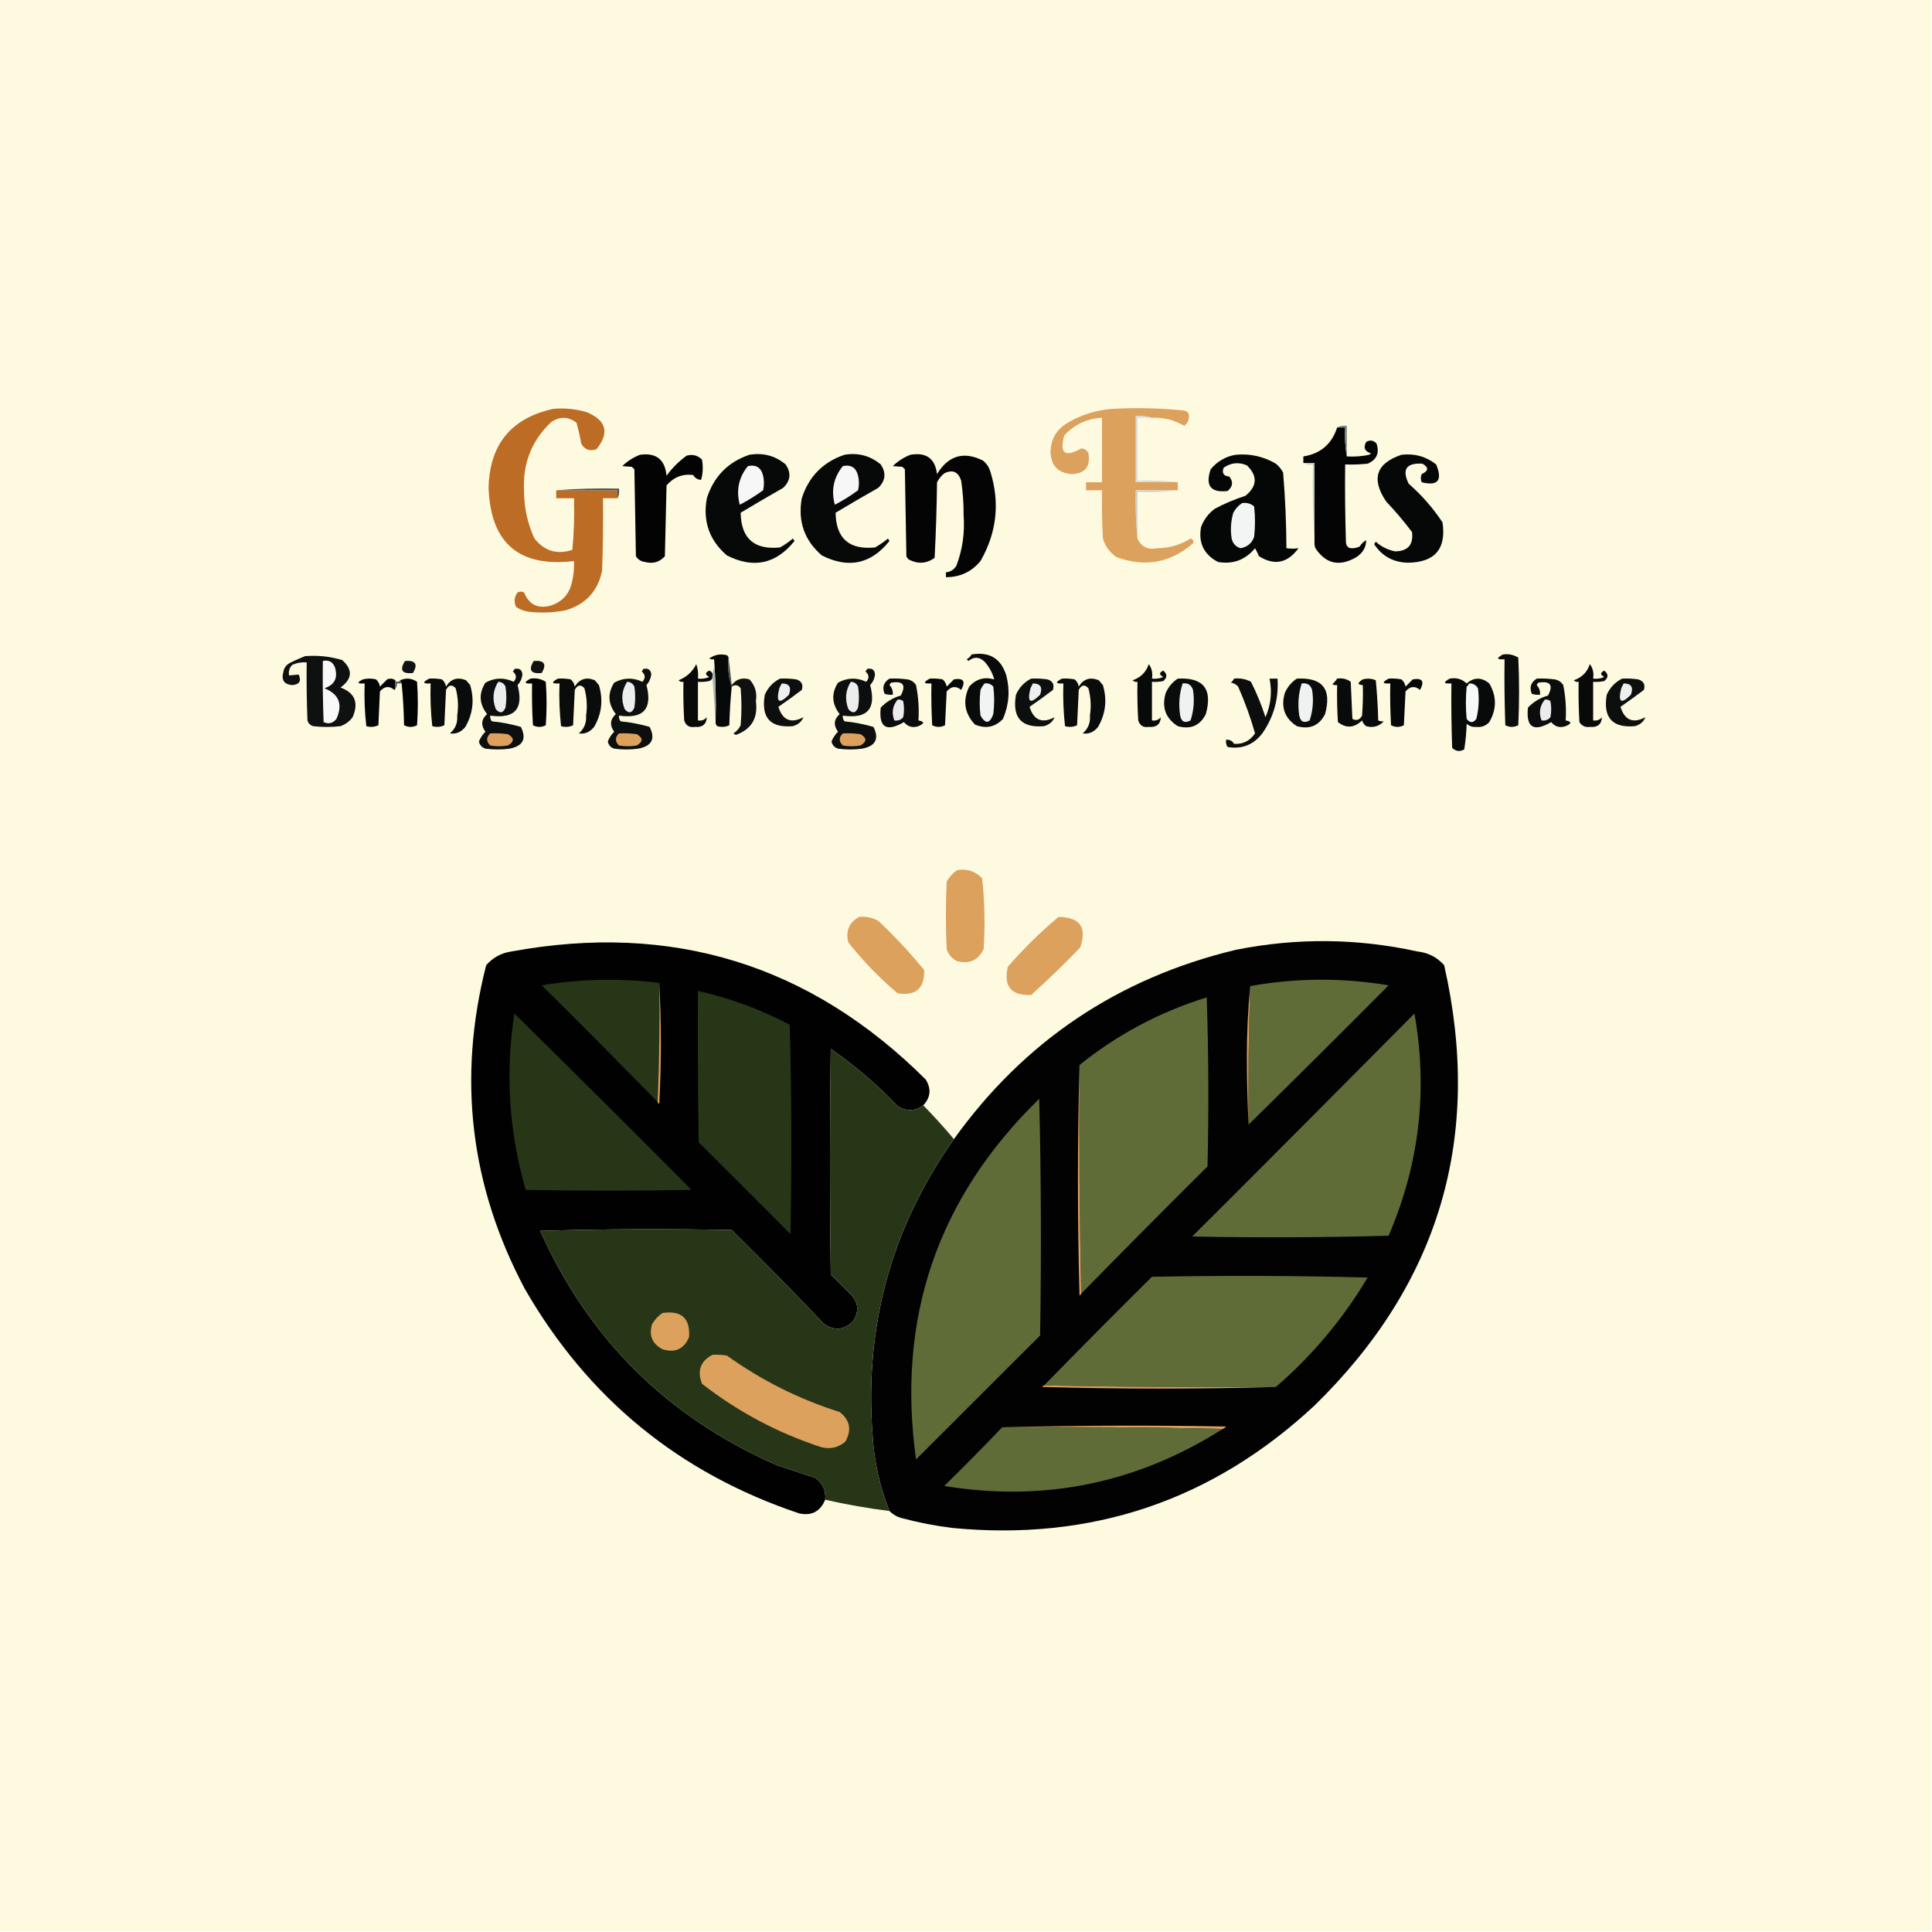 <?xml version="1.0" encoding="UTF-8"?>
<svg xmlns="http://www.w3.org/2000/svg" xmlns:xlink="http://www.w3.org/1999/xlink" width="100px" height="100px" viewBox="0 0 100 100" version="1.1">
<g id="surface1">
<path style=" stroke:none;fill-rule:evenodd;fill:rgb(99.608%,98.039%,87.843%);fill-opacity:1;" d="M -0.039 -0.039 C 33.289 -0.039 66.625 -0.039 99.961 -0.039 C 99.961 33.289 99.961 66.625 99.961 99.961 C 66.625 99.961 33.289 99.961 -0.039 99.961 C -0.039 66.625 -0.039 33.289 -0.039 -0.039 Z M -0.039 -0.039 "/>
<path style=" stroke:none;fill-rule:evenodd;fill:rgb(73.725%,42.353%,14.51%);fill-opacity:1;" d="M 28.789 25.375 C 29.848 25.375 30.902 25.375 31.961 25.375 C 31.961 25.516 31.961 25.652 31.961 25.789 C 31.711 25.789 31.461 25.789 31.211 25.789 C 31.223 27.043 31.211 28.293 31.164 29.539 C 30.949 30.594 30.324 31.273 29.289 31.586 C 28.656 31.711 28.02 31.738 27.375 31.664 C 27.133 31.633 26.914 31.547 26.711 31.414 C 26.59 31.152 26.617 30.902 26.789 30.664 C 26.902 30.609 27.016 30.609 27.125 30.664 C 27.391 31.312 27.863 31.535 28.539 31.336 C 29.094 31.145 29.438 30.77 29.586 30.211 C 29.688 29.828 29.727 29.438 29.711 29.039 C 26.867 29.379 25.391 28.117 25.289 25.25 C 25.34 23.008 26.453 21.648 28.625 21.164 C 29.219 21.109 29.801 21.164 30.375 21.336 C 31.391 21.766 31.555 22.402 30.875 23.25 C 30.516 23.371 30.254 23.273 30.086 22.961 C 30.023 22.594 29.938 22.23 29.836 21.875 C 29.422 21.562 28.992 21.547 28.539 21.836 C 27.516 22.801 27.047 23.996 27.125 25.414 C 27.125 26.277 27.305 27.098 27.664 27.875 C 28.18 28.523 28.832 28.719 29.625 28.461 C 29.711 27.57 29.734 26.68 29.711 25.789 C 29.402 25.789 29.098 25.789 28.789 25.789 C 28.789 25.652 28.789 25.516 28.789 25.375 Z M 28.789 25.375 "/>
<path style=" stroke:none;fill-rule:evenodd;fill:rgb(86.667%,63.137%,36.863%);fill-opacity:1;" d="M 59.625 21.625 C 59.367 21.543 59.086 21.516 58.789 21.539 C 58.789 22.68 58.789 23.82 58.789 24.961 C 59.516 24.961 60.234 24.961 60.961 24.961 C 60.961 25.098 60.961 25.234 60.961 25.375 C 60.234 25.375 59.516 25.375 58.789 25.375 C 58.766 26.223 58.793 27.055 58.875 27.875 C 59.078 28.312 59.43 28.477 59.914 28.375 C 60.531 28.367 61.102 28.199 61.625 27.875 C 61.758 27.922 61.801 28 61.75 28.125 C 60.57 29.141 59.25 29.375 57.789 28.836 C 57.445 28.602 57.211 28.281 57.086 27.875 C 57.039 27.043 57.027 26.211 57.039 25.375 C 56.766 25.375 56.484 25.375 56.211 25.375 C 56.211 25.234 56.211 25.098 56.211 24.961 C 56.484 24.961 56.766 24.961 57.039 24.961 C 57.039 23.848 57.039 22.734 57.039 21.625 C 56.262 21.664 55.609 21.973 55.086 22.539 C 54.828 23.469 55.125 23.691 55.961 23.211 C 56.133 23.219 56.258 23.305 56.336 23.461 C 56.453 24.156 56.164 24.516 55.461 24.539 C 54.738 24.477 54.375 24.07 54.375 23.336 C 54.41 22.719 54.688 22.242 55.211 21.914 C 55.922 21.484 56.703 21.234 57.539 21.164 C 58.797 21.094 60.047 21.121 61.289 21.25 C 61.469 21.289 61.555 21.398 61.539 21.586 C 61.531 21.781 61.449 21.934 61.289 22.039 C 60.777 21.734 60.223 21.594 59.625 21.625 Z M 59.625 21.625 "/>
<path style=" stroke:none;fill-rule:evenodd;fill:rgb(85.098%,85.882%,85.49%);fill-opacity:1;" d="M 59.625 21.625 C 59.375 21.625 59.125 21.625 58.875 21.625 C 58.875 22.711 58.875 23.789 58.875 24.875 C 59.586 24.848 60.281 24.875 60.961 24.961 C 60.234 24.961 59.516 24.961 58.789 24.961 C 58.789 23.82 58.789 22.68 58.789 21.539 C 59.086 21.516 59.367 21.543 59.625 21.625 Z M 59.625 21.625 "/>
<path style=" stroke:none;fill-rule:evenodd;fill:rgb(1.569%,1.569%,1.569%);fill-opacity:1;" d="M 69.211 22.125 C 69.348 22.125 69.484 22.125 69.625 22.125 C 69.598 22.641 69.625 23.141 69.711 23.625 C 70.102 23.648 70.492 23.621 70.875 23.539 C 70.902 23.516 70.93 23.484 70.961 23.461 C 70.637 23.367 70.555 23.172 70.711 22.875 C 70.914 22.758 71.094 22.785 71.25 22.961 C 71.41 23.449 71.258 23.797 70.789 24 C 70.406 24.039 70.016 24.055 69.625 24.039 C 69.609 25.375 69.625 26.711 69.664 28.039 C 69.676 28.289 69.801 28.398 70.039 28.375 C 70.156 28.367 70.27 28.336 70.375 28.289 C 70.461 28.152 70.57 28.039 70.711 27.961 C 70.711 28.32 70.547 28.609 70.211 28.836 C 69.336 29.344 68.629 29.195 68.086 28.375 C 68.043 28.266 68.031 28.156 68.039 28.039 C 68.039 26.68 68.039 25.32 68.039 23.961 C 67.848 23.961 67.652 23.961 67.461 23.961 C 67.461 23.848 67.461 23.734 67.461 23.625 C 68.352 23.484 68.934 22.984 69.211 22.125 Z M 69.211 22.125 "/>
<path style=" stroke:none;fill-rule:evenodd;fill:rgb(48.235%,51.373%,51.373%);fill-opacity:1;" d="M 69.211 22.125 C 69.355 22.047 69.523 22.016 69.711 22.039 C 69.711 22.57 69.711 23.098 69.711 23.625 C 69.625 23.141 69.598 22.641 69.625 22.125 C 69.484 22.125 69.348 22.125 69.211 22.125 Z M 69.211 22.125 "/>
<path style=" stroke:none;fill-rule:evenodd;fill:rgb(1.176%,1.176%,1.176%);fill-opacity:1;" d="M 33.125 23.539 C 33.965 23.422 34.422 23.785 34.5 24.625 C 34.789 24.223 35.141 23.875 35.539 23.586 C 35.848 23.5 36.109 23.566 36.336 23.789 C 36.398 24.148 36.387 24.492 36.289 24.836 C 36.117 24.832 35.98 24.75 35.875 24.586 C 35.324 24.516 34.867 24.699 34.5 25.125 C 34.473 26.348 34.445 27.57 34.414 28.789 C 34.137 29.102 33.789 29.195 33.375 29.086 C 33.172 29.059 33.02 28.961 32.914 28.789 C 32.891 27.289 32.859 25.789 32.836 24.289 C 32.789 24.25 32.75 24.211 32.711 24.164 C 32.52 24.148 32.352 24.133 32.211 24.125 C 32.477 23.867 32.781 23.672 33.125 23.539 Z M 33.125 23.539 "/>
<path style=" stroke:none;fill-rule:evenodd;fill:rgb(2.745%,3.137%,3.137%);fill-opacity:1;" d="M 38.789 23.539 C 39.5 23.422 40.125 23.586 40.664 24.039 C 40.961 24.477 40.922 24.883 40.539 25.25 C 39.797 25.672 39.062 26.102 38.336 26.539 C 38.359 27.875 39.039 28.469 40.375 28.336 C 40.609 28.203 40.836 28.047 41.039 27.875 C 41.07 27.914 41.098 27.961 41.125 28 C 40.168 29.195 39 29.445 37.625 28.75 C 36.719 27.969 36.367 26.984 36.586 25.789 C 36.945 24.664 37.68 23.914 38.789 23.539 Z M 38.789 23.539 "/>
<path style=" stroke:none;fill-rule:evenodd;fill:rgb(2.745%,3.137%,3.137%);fill-opacity:1;" d="M 43.711 23.539 C 44.418 23.422 45.043 23.586 45.586 24.039 C 45.879 24.477 45.836 24.883 45.461 25.25 C 44.715 25.672 43.977 26.102 43.25 26.539 C 43.273 27.875 43.957 28.469 45.289 28.336 C 45.531 28.203 45.75 28.047 45.961 27.875 C 45.984 27.914 46.016 27.961 46.039 28 C 45.086 29.195 43.918 29.445 42.539 28.75 C 41.633 27.969 41.289 26.984 41.5 25.789 C 41.863 24.664 42.602 23.914 43.711 23.539 Z M 43.711 23.539 "/>
<path style=" stroke:none;fill-rule:evenodd;fill:rgb(1.569%,1.569%,1.569%);fill-opacity:1;" d="M 47.125 23.539 C 47.945 23.398 48.402 23.734 48.5 24.539 C 49.086 23.578 49.875 23.344 50.875 23.836 C 51.051 23.977 51.176 24.156 51.25 24.375 C 51.766 26.008 51.598 27.562 50.75 29.039 C 50.285 29.602 49.688 29.875 48.961 29.875 C 48.961 29.789 48.961 29.711 48.961 29.625 C 49.188 29.605 49.367 29.492 49.5 29.289 C 49.82 28.445 49.945 27.57 49.875 26.664 C 49.883 26.062 49.836 25.469 49.75 24.875 C 49.594 24.414 49.305 24.289 48.875 24.5 C 48.719 24.629 48.594 24.781 48.5 24.961 C 48.484 26.266 48.445 27.57 48.375 28.875 C 47.953 29.18 47.508 29.203 47.039 28.961 C 46.984 28.914 46.941 28.859 46.914 28.789 C 46.891 27.289 46.859 25.789 46.836 24.289 C 46.789 24.25 46.75 24.211 46.711 24.164 C 46.52 24.148 46.352 24.133 46.211 24.125 C 46.477 23.867 46.781 23.672 47.125 23.539 Z M 47.125 23.539 "/>
<path style=" stroke:none;fill-rule:evenodd;fill:rgb(1.961%,2.353%,2.353%);fill-opacity:1;" d="M 63.961 23.539 C 64.703 23.469 65.398 23.625 66.039 24 C 66.195 24.129 66.32 24.281 66.414 24.461 C 66.523 25.758 66.578 27.062 66.586 28.375 C 66.801 28.406 67.008 28.406 67.211 28.375 C 66.641 29.152 65.961 29.289 65.164 28.789 C 65.105 28.648 65.035 28.508 64.961 28.375 C 64.457 28.984 63.82 29.219 63.039 29.086 C 62.316 28.703 62.023 28.105 62.164 27.289 C 62.305 26.902 62.543 26.582 62.875 26.336 C 63.383 26.062 63.91 25.84 64.461 25.664 C 65.078 25.164 65.102 24.633 64.539 24.086 C 64.117 23.906 63.715 23.945 63.336 24.211 C 63.234 24.484 63.328 24.641 63.625 24.664 C 63.844 24.934 63.816 25.184 63.539 25.414 C 62.668 25.516 62.375 25.141 62.664 24.289 C 63.012 23.875 63.441 23.625 63.961 23.539 Z M 63.961 23.539 "/>
<path style=" stroke:none;fill-rule:evenodd;fill:rgb(2.353%,2.745%,2.745%);fill-opacity:1;" d="M 72.539 23.539 C 73.219 23.461 73.816 23.629 74.336 24.039 C 74.676 24.863 74.426 25.172 73.586 24.961 C 73.527 24.82 73.527 24.68 73.586 24.539 C 73.945 24.375 73.961 24.195 73.625 24 C 72.789 23.949 72.551 24.297 72.914 25.039 C 73.594 25.633 74.176 26.301 74.664 27.039 C 74.867 28.414 74.266 29.109 72.875 29.125 C 72.117 29.109 71.535 28.789 71.125 28.164 C 71.152 28.125 71.18 28.086 71.211 28.039 C 71.496 28.297 71.828 28.461 72.211 28.539 C 72.875 28.527 73.168 28.195 73.086 27.539 C 72.672 26.992 72.227 26.461 71.75 25.961 C 70.961 24.789 71.223 23.984 72.539 23.539 Z M 72.539 23.539 "/>
<path style=" stroke:none;fill-rule:evenodd;fill:rgb(76.078%,76.863%,76.863%);fill-opacity:1;" d="M 67.461 23.961 C 67.652 23.961 67.848 23.961 68.039 23.961 C 68.039 25.32 68.039 26.68 68.039 28.039 C 67.961 26.723 67.93 25.391 67.961 24.039 C 67.773 24.066 67.605 24.039 67.461 23.961 Z M 67.461 23.961 "/>
<path style=" stroke:none;fill-rule:evenodd;fill:rgb(96.863%,96.863%,96.863%);fill-opacity:1;" d="M 38.711 24.125 C 39.133 24.035 39.398 24.203 39.5 24.625 C 39.555 24.875 39.555 25.125 39.5 25.375 C 39.117 25.656 38.715 25.906 38.289 26.125 C 38.094 25.383 38.234 24.711 38.711 24.125 Z M 38.711 24.125 "/>
<path style=" stroke:none;fill-rule:evenodd;fill:rgb(96.863%,96.863%,96.863%);fill-opacity:1;" d="M 43.625 24.125 C 44.051 24.035 44.312 24.203 44.414 24.625 C 44.473 24.875 44.473 25.125 44.414 25.375 C 44.035 25.656 43.633 25.906 43.211 26.125 C 43.008 25.383 43.148 24.711 43.625 24.125 Z M 43.625 24.125 "/>
<path style=" stroke:none;fill-rule:evenodd;fill:rgb(29.412%,32.157%,32.157%);fill-opacity:1;" d="M 28.789 25.375 C 29.859 25.293 30.945 25.266 32.039 25.289 C 32.066 25.477 32.039 25.645 31.961 25.789 C 31.961 25.652 31.961 25.516 31.961 25.375 C 30.902 25.375 29.848 25.375 28.789 25.375 Z M 28.789 25.375 "/>
<path style=" stroke:none;fill-rule:evenodd;fill:rgb(80.784%,81.961%,81.569%);fill-opacity:1;" d="M 60.961 25.375 C 60.281 25.457 59.586 25.484 58.875 25.461 C 58.875 26.266 58.875 27.07 58.875 27.875 C 58.793 27.055 58.766 26.223 58.789 25.375 C 59.516 25.375 60.234 25.375 60.961 25.375 Z M 60.961 25.375 "/>
<path style=" stroke:none;fill-rule:evenodd;fill:rgb(95.294%,95.686%,95.686%);fill-opacity:1;" d="M 64.289 26.039 C 64.531 26.004 64.738 26.062 64.914 26.211 C 64.973 26.734 64.973 27.266 64.914 27.789 C 64.793 28.125 64.555 28.316 64.211 28.375 C 63.961 28.301 63.809 28.133 63.75 27.875 C 63.68 27.422 63.707 26.977 63.836 26.539 C 63.945 26.332 64.102 26.164 64.289 26.039 Z M 64.289 26.039 "/>
<path style=" stroke:none;fill-rule:evenodd;fill:rgb(2.745%,3.137%,3.137%);fill-opacity:1;" d="M 37.711 34.039 C 37.656 34.578 37.711 35.078 37.875 35.539 C 37.809 36.203 37.766 36.867 37.75 37.539 C 37.551 37.633 37.344 37.648 37.125 37.586 C 37.062 37.527 37.035 37.457 37.039 37.375 C 37.07 36.277 37.039 35.195 36.961 34.125 C 36.871 34.137 36.789 34.125 36.711 34.086 C 36.984 33.883 37.289 33.828 37.625 33.914 C 37.672 33.949 37.699 33.992 37.711 34.039 Z M 37.711 34.039 "/>
<path style=" stroke:none;fill-rule:evenodd;fill:rgb(3.529%,3.922%,3.922%);fill-opacity:1;" d="M 50.289 33.875 C 51.211 33.719 51.809 34.078 52.086 34.961 C 52.285 35.727 52.227 36.477 51.914 37.211 C 51.504 37.641 51.016 37.738 50.461 37.5 C 49.918 36.918 49.82 36.266 50.164 35.539 C 50.52 35.145 50.949 35.02 51.461 35.164 C 51.367 34.82 51.199 34.516 50.961 34.25 C 50.695 33.992 50.418 33.977 50.125 34.211 C 50.098 34.18 50.07 34.152 50.039 34.125 C 50.148 34.059 50.23 33.977 50.289 33.875 Z M 50.289 33.875 "/>
<path style=" stroke:none;fill-rule:evenodd;fill:rgb(4.314%,5.098%,5.098%);fill-opacity:1;" d="M 77.789 33.875 C 78.086 33.832 78.348 33.891 78.586 34.039 C 78.641 35.211 78.641 36.375 78.586 37.539 C 78.359 37.652 78.141 37.652 77.914 37.539 C 77.875 36.402 77.859 35.266 77.875 34.125 C 77.461 34.148 77.434 34.07 77.789 33.875 Z M 77.789 33.875 "/>
<path style=" stroke:none;fill-rule:evenodd;fill:rgb(5.882%,6.275%,6.275%);fill-opacity:1;" d="M 15.789 33.961 C 16.445 33.91 17.086 33.977 17.711 34.164 C 18.27 34.664 18.242 35.133 17.625 35.586 C 18.371 35.863 18.578 36.375 18.25 37.125 C 18.086 37.344 17.883 37.492 17.625 37.586 C 17.152 37.641 16.68 37.641 16.211 37.586 C 16.055 37.539 15.961 37.445 15.914 37.289 C 15.875 36.293 15.859 35.293 15.875 34.289 C 15.613 34.266 15.363 34.309 15.125 34.414 C 14.98 34.566 14.926 34.746 14.961 34.961 C 15.133 34.941 15.297 34.93 15.461 34.914 C 15.609 35.25 15.5 35.43 15.125 35.461 C 14.703 35.422 14.555 35.203 14.664 34.789 C 14.695 34.594 14.793 34.445 14.961 34.336 C 15.234 34.195 15.516 34.07 15.789 33.961 Z M 15.789 33.961 "/>
<path style=" stroke:none;fill-rule:evenodd;fill:rgb(27.843%,30.98%,30.98%);fill-opacity:1;" d="M 37.711 34.039 C 37.766 34.516 37.82 34.984 37.875 35.461 C 37.875 35.484 37.875 35.516 37.875 35.539 C 37.711 35.078 37.656 34.578 37.711 34.039 Z M 37.711 34.039 "/>
<path style=" stroke:none;fill-rule:evenodd;fill:rgb(97.647%,97.647%,97.647%);fill-opacity:1;" d="M 16.711 34.211 C 17.016 34.145 17.223 34.258 17.336 34.539 C 17.5 35.094 17.32 35.453 16.789 35.625 C 17.547 35.922 17.754 36.453 17.414 37.211 C 17.23 37.438 17.008 37.492 16.75 37.375 C 16.711 36.32 16.695 35.266 16.711 34.211 Z M 16.711 34.211 "/>
<path style=" stroke:none;fill-rule:evenodd;fill:rgb(6.667%,7.451%,7.059%);fill-opacity:1;" d="M 20.961 34.211 C 21.508 34.168 21.648 34.375 21.375 34.836 C 20.805 34.891 20.668 34.684 20.961 34.211 Z M 20.961 34.211 "/>
<path style=" stroke:none;fill-rule:evenodd;fill:rgb(6.667%,7.451%,7.059%);fill-opacity:1;" d="M 27.625 34.211 C 28.172 34.168 28.312 34.375 28.039 34.836 C 27.477 34.891 27.336 34.684 27.625 34.211 Z M 27.625 34.211 "/>
<path style=" stroke:none;fill-rule:evenodd;fill:rgb(66.275%,69.412%,68.627%);fill-opacity:1;" d="M 36.961 34.125 C 37.039 35.195 37.07 36.277 37.039 37.375 C 36.984 36.598 36.93 35.82 36.875 35.039 C 36.875 34.984 36.875 34.93 36.875 34.875 C 36.957 34.641 36.984 34.391 36.961 34.125 Z M 36.961 34.125 "/>
<path style=" stroke:none;fill-rule:evenodd;fill:rgb(3.137%,3.529%,3.529%);fill-opacity:1;" d="M 36.875 34.875 C 36.875 34.93 36.875 34.984 36.875 35.039 C 36.867 35.148 36.812 35.215 36.711 35.25 C 36.516 35.289 36.32 35.305 36.125 35.289 C 36.125 35.961 36.125 36.625 36.125 37.289 C 36.312 37.32 36.461 37.266 36.586 37.125 C 36.562 37.492 36.352 37.66 35.961 37.625 C 35.68 37.668 35.5 37.555 35.414 37.289 C 35.375 36.625 35.359 35.961 35.375 35.289 C 35.277 35.312 35.195 35.281 35.125 35.211 C 35.539 35.043 35.844 34.766 36.039 34.375 C 36.125 34.617 36.152 34.867 36.125 35.125 C 36.328 35.148 36.523 35.125 36.711 35.039 C 36.488 34.926 36.488 34.812 36.711 34.711 C 36.793 34.738 36.852 34.793 36.875 34.875 Z M 36.875 34.875 "/>
<path style=" stroke:none;fill-rule:evenodd;fill:rgb(3.137%,3.529%,3.529%);fill-opacity:1;" d="M 59.461 34.375 C 59.617 34.582 59.672 34.832 59.625 35.125 C 59.828 35.148 60.023 35.125 60.211 35.039 C 59.988 34.926 59.988 34.812 60.211 34.711 C 60.422 34.887 60.422 35.07 60.211 35.25 C 60.016 35.289 59.82 35.305 59.625 35.289 C 59.625 35.961 59.625 36.625 59.625 37.289 C 59.812 37.32 59.961 37.266 60.086 37.125 C 60.062 37.492 59.852 37.66 59.461 37.625 C 59.18 37.668 59 37.555 58.914 37.289 C 58.875 36.625 58.859 35.961 58.875 35.289 C 58.777 35.312 58.695 35.281 58.625 35.211 C 59.047 35.066 59.32 34.789 59.461 34.375 Z M 59.461 34.375 "/>
<path style=" stroke:none;fill-rule:evenodd;fill:rgb(3.137%,3.529%,3.529%);fill-opacity:1;" d="M 82.289 34.375 C 82.449 34.582 82.504 34.832 82.461 35.125 C 82.66 35.148 82.855 35.125 83.039 35.039 C 82.82 34.926 82.82 34.812 83.039 34.711 C 83.258 34.887 83.258 35.07 83.039 35.25 C 82.852 35.289 82.656 35.305 82.461 35.289 C 82.461 35.961 82.461 36.625 82.461 37.289 C 82.641 37.32 82.797 37.266 82.914 37.125 C 82.895 37.492 82.688 37.66 82.289 37.625 C 82.055 37.656 81.875 37.574 81.75 37.375 C 81.711 36.68 81.695 35.984 81.711 35.289 C 81.609 35.312 81.527 35.281 81.461 35.211 C 81.879 35.066 82.156 34.789 82.289 34.375 Z M 82.289 34.375 "/>
<path style=" stroke:none;fill-rule:evenodd;fill:rgb(5.098%,5.49%,5.49%);fill-opacity:1;" d="M 26.625 34.625 C 26.883 34.57 27.023 34.664 27.039 34.914 C 27.016 35.125 26.93 35.305 26.789 35.461 C 27.117 36.688 26.645 37.219 25.375 37.039 C 25.359 37.152 25.391 37.25 25.461 37.336 C 25.969 37.383 26.469 37.484 26.961 37.625 C 27.266 38.242 27.07 38.617 26.375 38.75 C 25.961 38.805 25.539 38.805 25.125 38.75 C 24.938 38.688 24.828 38.562 24.789 38.375 C 24.867 38.188 24.977 38.023 25.125 37.875 C 24.883 37.539 24.906 37.234 25.211 36.961 C 24.801 36.438 24.773 35.891 25.125 35.336 C 25.605 35.07 26.094 35.059 26.586 35.289 C 26.754 35.102 26.742 34.918 26.539 34.75 C 26.586 34.719 26.617 34.676 26.625 34.625 Z M 26.625 34.625 "/>
<path style=" stroke:none;fill-rule:evenodd;fill:rgb(5.098%,5.49%,5.49%);fill-opacity:1;" d="M 33.289 34.625 C 33.547 34.57 33.688 34.664 33.711 34.914 C 33.68 35.125 33.598 35.305 33.461 35.461 C 33.781 36.688 33.312 37.219 32.039 37.039 C 32.027 37.152 32.055 37.25 32.125 37.336 C 32.637 37.383 33.137 37.484 33.625 37.625 C 33.934 38.242 33.738 38.617 33.039 38.75 C 32.625 38.805 32.211 38.805 31.789 38.75 C 31.605 38.688 31.492 38.562 31.461 38.375 C 31.531 38.188 31.645 38.023 31.789 37.875 C 31.547 37.539 31.578 37.234 31.875 36.961 C 31.469 36.438 31.438 35.891 31.789 35.336 C 32.273 35.07 32.758 35.059 33.25 35.289 C 33.422 35.102 33.406 34.918 33.211 34.75 C 33.254 34.719 33.281 34.676 33.289 34.625 Z M 33.289 34.625 "/>
<path style=" stroke:none;fill-rule:evenodd;fill:rgb(5.098%,5.49%,5.49%);fill-opacity:1;" d="M 44.875 34.625 C 45.133 34.57 45.273 34.664 45.289 34.914 C 45.266 35.125 45.18 35.305 45.039 35.461 C 45.367 36.688 44.895 37.219 43.625 37.039 C 43.609 37.152 43.641 37.25 43.711 37.336 C 44.219 37.383 44.719 37.484 45.211 37.625 C 45.516 38.242 45.32 38.617 44.625 38.75 C 44.211 38.805 43.789 38.805 43.375 38.75 C 43.188 38.688 43.078 38.562 43.039 38.375 C 43.117 38.188 43.227 38.023 43.375 37.875 C 43.133 37.539 43.156 37.234 43.461 36.961 C 43.051 36.438 43.023 35.891 43.375 35.336 C 43.855 35.07 44.344 35.059 44.836 35.289 C 45.004 35.102 44.992 34.918 44.789 34.75 C 44.836 34.719 44.867 34.676 44.875 34.625 Z M 44.875 34.625 "/>
<path style=" stroke:none;fill-rule:evenodd;fill:rgb(1.569%,1.961%,1.961%);fill-opacity:1;" d="M 20.461 35.211 C 20.461 35.348 20.461 35.484 20.461 35.625 C 20.461 35.664 20.449 35.688 20.414 35.711 C 20.148 35.488 19.898 35.516 19.664 35.789 C 19.641 36.375 19.609 36.961 19.586 37.539 C 19.383 37.633 19.176 37.648 18.961 37.586 C 18.875 36.852 18.848 36.117 18.875 35.375 C 18.484 35.398 18.453 35.328 18.789 35.164 C 19.016 35.109 19.234 35.109 19.461 35.164 C 19.574 35.266 19.645 35.391 19.664 35.539 C 19.789 35.414 19.914 35.289 20.039 35.164 C 20.199 35.102 20.336 35.117 20.461 35.211 Z M 20.461 35.211 "/>
<path style=" stroke:none;fill-rule:evenodd;fill:rgb(0.392%,0.784%,0.784%);fill-opacity:1;" d="M 20.789 35.375 C 20.766 35.32 20.734 35.266 20.711 35.211 C 21.02 35.078 21.312 35.102 21.586 35.289 C 21.641 36.039 21.641 36.789 21.586 37.539 C 21.359 37.652 21.141 37.652 20.914 37.539 C 20.902 36.805 20.859 36.082 20.789 35.375 Z M 20.789 35.375 "/>
<path style=" stroke:none;fill-rule:evenodd;fill:rgb(3.922%,4.314%,4.314%);fill-opacity:1;" d="M 22.211 35.125 C 22.43 35.109 22.656 35.125 22.875 35.164 C 22.992 35.266 23.062 35.391 23.086 35.539 C 23.328 35.141 23.676 35.027 24.125 35.211 C 24.195 35.289 24.266 35.375 24.336 35.461 C 24.562 36.223 24.477 36.945 24.086 37.625 C 23.867 37.895 23.602 38.008 23.289 37.961 C 23.57 37.719 23.695 37.414 23.664 37.039 C 23.738 36.562 23.711 36.09 23.586 35.625 C 23.395 35.414 23.227 35.438 23.086 35.711 C 23.055 36.32 23.027 36.93 23 37.539 C 22.801 37.633 22.594 37.648 22.375 37.586 C 22.293 36.852 22.266 36.117 22.289 35.375 C 21.879 35.398 21.852 35.32 22.211 35.125 Z M 22.211 35.125 "/>
<path style=" stroke:none;fill-rule:evenodd;fill:rgb(1.176%,1.176%,1.176%);fill-opacity:1;" d="M 27.461 35.125 C 27.75 35.082 28.016 35.141 28.25 35.289 C 28.305 36.039 28.305 36.789 28.25 37.539 C 28.027 37.652 27.805 37.652 27.586 37.539 C 27.539 36.82 27.527 36.098 27.539 35.375 C 27.129 35.398 27.102 35.32 27.461 35.125 Z M 27.461 35.125 "/>
<path style=" stroke:none;fill-rule:evenodd;fill:rgb(3.922%,4.314%,4.314%);fill-opacity:1;" d="M 28.875 35.125 C 29.102 35.109 29.32 35.125 29.539 35.164 C 29.656 35.266 29.727 35.391 29.75 35.539 C 29.996 35.141 30.344 35.027 30.789 35.211 C 30.859 35.289 30.93 35.375 31 35.461 C 31.227 36.223 31.148 36.945 30.75 37.625 C 30.531 37.895 30.27 38.008 29.961 37.961 C 30.238 37.719 30.363 37.414 30.336 37.039 C 30.406 36.562 30.375 36.09 30.25 35.625 C 30.062 35.414 29.895 35.438 29.75 35.711 C 29.723 36.32 29.695 36.93 29.664 37.539 C 29.469 37.633 29.258 37.648 29.039 37.586 C 28.961 36.852 28.93 36.117 28.961 35.375 C 28.547 35.398 28.516 35.32 28.875 35.125 Z M 28.875 35.125 "/>
<path style=" stroke:none;fill-rule:evenodd;fill:rgb(5.882%,6.275%,6.275%);fill-opacity:1;" d="M 37.875 35.539 C 37.875 35.516 37.875 35.484 37.875 35.461 C 38.102 35.152 38.41 35.055 38.789 35.164 C 39.082 35.477 39.195 35.852 39.125 36.289 C 39.242 37.168 38.898 37.75 38.086 38.039 C 38.039 38.016 38 37.984 37.961 37.961 C 38.125 37.859 38.25 37.719 38.336 37.539 C 38.391 36.902 38.391 36.266 38.336 35.625 C 38.203 35.445 38.051 35.422 37.875 35.539 Z M 37.875 35.539 "/>
<path style=" stroke:none;fill-rule:evenodd;fill:rgb(5.098%,5.882%,5.49%);fill-opacity:1;" d="M 40.375 35.125 C 40.656 35.109 40.93 35.125 41.211 35.164 C 41.492 35.25 41.586 35.434 41.5 35.711 C 41.102 36.012 40.699 36.305 40.289 36.586 C 40.508 37.281 40.938 37.461 41.586 37.125 C 41.492 37.352 41.312 37.508 41.039 37.586 C 39.867 37.688 39.383 37.145 39.586 35.961 C 39.75 35.582 40.016 35.305 40.375 35.125 Z M 40.375 35.125 "/>
<path style=" stroke:none;fill-rule:evenodd;fill:rgb(4.314%,4.706%,4.706%);fill-opacity:1;" d="M 46.039 35.125 C 46.348 35.109 46.656 35.125 46.961 35.164 C 47.156 35.195 47.305 35.293 47.414 35.461 C 47.535 36.062 47.578 36.672 47.539 37.289 C 47.859 37.352 47.859 37.445 47.539 37.586 C 47.234 37.688 46.984 37.617 46.789 37.375 C 45.883 37.906 45.477 37.656 45.586 36.625 C 45.875 36.324 46.219 36.117 46.625 36 C 46.914 35.453 46.742 35.23 46.125 35.336 C 46.086 35.367 46.059 35.41 46.039 35.461 C 46.172 35.598 46.227 35.766 46.211 35.961 C 46.066 35.969 45.93 35.957 45.789 35.914 C 45.648 35.582 45.734 35.32 46.039 35.125 Z M 46.039 35.125 "/>
<path style=" stroke:none;fill-rule:evenodd;fill:rgb(2.353%,2.745%,2.745%);fill-opacity:1;" d="M 48.125 35.125 C 48.352 35.109 48.57 35.125 48.789 35.164 C 48.906 35.266 48.977 35.391 49 35.539 C 49.125 35.414 49.25 35.289 49.375 35.164 C 49.871 35.082 49.996 35.262 49.75 35.711 C 49.484 35.488 49.234 35.516 49 35.789 C 48.973 36.375 48.945 36.961 48.914 37.539 C 48.695 37.652 48.473 37.652 48.25 37.539 C 48.211 36.82 48.195 36.098 48.211 35.375 C 47.797 35.398 47.766 35.32 48.125 35.125 Z M 48.125 35.125 "/>
<path style=" stroke:none;fill-rule:evenodd;fill:rgb(5.098%,5.882%,5.49%);fill-opacity:1;" d="M 53.375 35.125 C 53.656 35.109 53.93 35.125 54.211 35.164 C 54.492 35.25 54.586 35.434 54.5 35.711 C 54.102 36.012 53.699 36.305 53.289 36.586 C 53.508 37.281 53.938 37.461 54.586 37.125 C 54.492 37.352 54.312 37.508 54.039 37.586 C 52.867 37.688 52.383 37.145 52.586 35.961 C 52.75 35.582 53.016 35.305 53.375 35.125 Z M 53.375 35.125 "/>
<path style=" stroke:none;fill-rule:evenodd;fill:rgb(3.922%,4.314%,4.314%);fill-opacity:1;" d="M 54.961 35.125 C 55.18 35.109 55.406 35.125 55.625 35.164 C 55.742 35.266 55.812 35.391 55.836 35.539 C 56.078 35.141 56.426 35.027 56.875 35.211 C 56.945 35.289 57.016 35.375 57.086 35.461 C 57.312 36.223 57.227 36.945 56.836 37.625 C 56.617 37.895 56.352 38.008 56.039 37.961 C 56.32 37.719 56.445 37.414 56.414 37.039 C 56.488 36.562 56.461 36.09 56.336 35.625 C 56.145 35.414 55.977 35.438 55.836 35.711 C 55.805 36.32 55.777 36.93 55.75 37.539 C 55.551 37.633 55.344 37.648 55.125 37.586 C 55.043 36.852 55.016 36.117 55.039 35.375 C 54.629 35.398 54.602 35.32 54.961 35.125 Z M 54.961 35.125 "/>
<path style=" stroke:none;fill-rule:evenodd;fill:rgb(3.922%,4.314%,4.314%);fill-opacity:1;" d="M 60.961 35.125 C 62.289 35.055 62.773 35.664 62.414 36.961 C 62.109 37.562 61.625 37.77 60.961 37.586 C 60.328 37.18 60.121 36.609 60.336 35.875 C 60.469 35.559 60.68 35.309 60.961 35.125 Z M 60.961 35.125 "/>
<path style=" stroke:none;fill-rule:evenodd;fill:rgb(4.706%,5.098%,5.098%);fill-opacity:1;" d="M 63.875 35.125 C 64.188 35.09 64.48 35.145 64.75 35.289 C 65.051 35.887 65.301 36.5 65.5 37.125 C 65.781 36.48 65.852 35.812 65.711 35.125 C 65.848 35.125 65.984 35.125 66.125 35.125 C 66.191 36.164 65.93 37.109 65.336 37.961 C 64.875 38.555 64.281 38.789 63.539 38.664 C 63.469 38.555 63.441 38.43 63.461 38.289 C 63.641 38.273 63.781 38.344 63.875 38.5 C 64.336 38.531 64.695 38.348 64.961 37.961 C 64.727 37.133 64.434 36.328 64.086 35.539 C 63.984 35.426 63.859 35.355 63.711 35.336 C 63.781 35.273 63.836 35.203 63.875 35.125 Z M 63.875 35.125 "/>
<path style=" stroke:none;fill-rule:evenodd;fill:rgb(3.922%,4.314%,4.314%);fill-opacity:1;" d="M 67.125 35.125 C 68.453 35.055 68.941 35.664 68.586 36.961 C 68.281 37.562 67.793 37.77 67.125 37.586 C 66.496 37.18 66.289 36.609 66.5 35.875 C 66.637 35.559 66.844 35.309 67.125 35.125 Z M 67.125 35.125 "/>
<path style=" stroke:none;fill-rule:evenodd;fill:rgb(3.529%,3.922%,3.922%);fill-opacity:1;" d="M 69.211 35.125 C 69.477 35.086 69.711 35.141 69.914 35.289 C 69.945 35.93 69.973 36.57 70 37.211 C 70.211 37.32 70.379 37.266 70.5 37.039 C 70.539 36.516 70.555 35.984 70.539 35.461 C 70.25 35.441 70.25 35.344 70.539 35.164 C 70.77 35.105 70.992 35.117 71.211 35.211 C 71.277 35.898 71.32 36.594 71.336 37.289 C 71.418 37.332 71.516 37.344 71.625 37.336 C 71.375 37.602 71.07 37.684 70.711 37.586 C 70.609 37.508 70.539 37.41 70.5 37.289 C 70.094 37.684 69.68 37.711 69.25 37.375 C 69.211 36.734 69.195 36.098 69.211 35.461 C 69.121 35.469 69.039 35.457 68.961 35.414 C 69.059 35.328 69.141 35.234 69.211 35.125 Z M 69.211 35.125 "/>
<path style=" stroke:none;fill-rule:evenodd;fill:rgb(2.353%,2.745%,2.745%);fill-opacity:1;" d="M 71.875 35.125 C 72.102 35.109 72.32 35.125 72.539 35.164 C 72.656 35.266 72.727 35.391 72.75 35.539 C 72.875 35.414 73 35.289 73.125 35.164 C 73.621 35.082 73.746 35.262 73.5 35.711 C 73.234 35.488 72.984 35.516 72.75 35.789 C 72.723 36.375 72.695 36.961 72.664 37.539 C 72.445 37.652 72.223 37.652 72 37.539 C 71.961 36.82 71.945 36.098 71.961 35.375 C 71.547 35.398 71.516 35.32 71.875 35.125 Z M 71.875 35.125 "/>
<path style=" stroke:none;fill-rule:evenodd;fill:rgb(3.137%,3.529%,3.529%);fill-opacity:1;" d="M 75.039 35.125 C 75.383 35.062 75.676 35.148 75.914 35.375 C 76.297 35.047 76.688 35.047 77.086 35.375 C 77.473 36.039 77.473 36.707 77.086 37.375 C 76.906 37.57 76.684 37.656 76.414 37.625 C 76.219 37.641 76.055 37.586 75.914 37.461 C 75.902 37.906 75.859 38.352 75.789 38.789 C 75.559 38.922 75.352 38.891 75.164 38.711 C 75.125 37.598 75.109 36.484 75.125 35.375 C 74.711 35.398 74.684 35.32 75.039 35.125 Z M 75.039 35.125 "/>
<path style=" stroke:none;fill-rule:evenodd;fill:rgb(4.314%,4.706%,4.706%);fill-opacity:1;" d="M 79.539 35.125 C 79.848 35.109 80.156 35.125 80.461 35.164 C 80.656 35.195 80.805 35.293 80.914 35.461 C 81.035 36.062 81.078 36.672 81.039 37.289 C 81.359 37.352 81.359 37.445 81.039 37.586 C 80.734 37.688 80.484 37.617 80.289 37.375 C 79.383 37.906 78.977 37.656 79.086 36.625 C 79.375 36.324 79.719 36.117 80.125 36 C 80.414 35.453 80.242 35.23 79.625 35.336 C 79.586 35.367 79.559 35.41 79.539 35.461 C 79.672 35.598 79.727 35.766 79.711 35.961 C 79.566 35.969 79.43 35.957 79.289 35.914 C 79.148 35.582 79.234 35.32 79.539 35.125 Z M 79.539 35.125 "/>
<path style=" stroke:none;fill-rule:evenodd;fill:rgb(5.098%,5.882%,5.49%);fill-opacity:1;" d="M 83.961 35.125 C 84.238 35.109 84.516 35.125 84.789 35.164 C 85.074 35.25 85.172 35.434 85.086 35.711 C 84.688 36.012 84.281 36.305 83.875 36.586 C 84.094 37.281 84.523 37.461 85.164 37.125 C 85.078 37.352 84.895 37.508 84.625 37.586 C 83.453 37.688 82.965 37.145 83.164 35.961 C 83.336 35.582 83.602 35.305 83.961 35.125 Z M 83.961 35.125 "/>
<path style=" stroke:none;fill-rule:evenodd;fill:rgb(32.157%,34.902%,34.902%);fill-opacity:1;" d="M 20.461 35.211 C 20.539 35.32 20.625 35.32 20.711 35.211 C 20.734 35.266 20.766 35.32 20.789 35.375 C 20.711 35.375 20.625 35.375 20.539 35.375 C 20.562 35.484 20.531 35.566 20.461 35.625 C 20.461 35.484 20.461 35.348 20.461 35.211 Z M 20.461 35.211 "/>
<path style=" stroke:none;fill-rule:evenodd;fill:rgb(92.549%,92.941%,92.941%);fill-opacity:1;" d="M 25.789 35.289 C 25.969 35.297 26.094 35.383 26.164 35.539 C 26.223 35.902 26.223 36.266 26.164 36.625 C 26.043 36.914 25.875 36.945 25.664 36.711 C 25.469 36.203 25.508 35.734 25.789 35.289 Z M 25.789 35.289 "/>
<path style=" stroke:none;fill-rule:evenodd;fill:rgb(92.549%,92.941%,92.941%);fill-opacity:1;" d="M 32.461 35.289 C 32.633 35.297 32.758 35.383 32.836 35.539 C 32.891 35.902 32.891 36.266 32.836 36.625 C 32.711 36.914 32.543 36.945 32.336 36.711 C 32.133 36.203 32.176 35.734 32.461 35.289 Z M 32.461 35.289 "/>
<path style=" stroke:none;fill-rule:evenodd;fill:rgb(93.333%,93.725%,93.725%);fill-opacity:1;" d="M 40.461 35.375 C 40.852 35.375 40.977 35.566 40.836 35.961 C 40.32 36.469 40.156 36.359 40.336 35.625 C 40.375 35.539 40.418 35.457 40.461 35.375 Z M 40.461 35.375 "/>
<path style=" stroke:none;fill-rule:evenodd;fill:rgb(92.549%,92.941%,92.941%);fill-opacity:1;" d="M 44.039 35.289 C 44.219 35.297 44.344 35.383 44.414 35.539 C 44.473 35.902 44.473 36.266 44.414 36.625 C 44.293 36.914 44.125 36.945 43.914 36.711 C 43.719 36.203 43.758 35.734 44.039 35.289 Z M 44.039 35.289 "/>
<path style=" stroke:none;fill-rule:evenodd;fill:rgb(94.902%,95.294%,95.294%);fill-opacity:1;" d="M 50.961 35.375 C 51.141 35.348 51.297 35.406 51.414 35.539 C 51.473 36.016 51.473 36.484 51.414 36.961 C 51.234 37.461 51.012 37.492 50.75 37.039 C 50.695 36.598 50.695 36.152 50.75 35.711 C 50.805 35.586 50.875 35.473 50.961 35.375 Z M 50.961 35.375 "/>
<path style=" stroke:none;fill-rule:evenodd;fill:rgb(93.333%,93.725%,93.725%);fill-opacity:1;" d="M 53.461 35.375 C 53.852 35.375 53.977 35.566 53.836 35.961 C 53.32 36.469 53.156 36.359 53.336 35.625 C 53.375 35.539 53.418 35.457 53.461 35.375 Z M 53.461 35.375 "/>
<path style=" stroke:none;fill-rule:evenodd;fill:rgb(94.118%,94.51%,94.51%);fill-opacity:1;" d="M 61.211 35.375 C 61.484 35.336 61.664 35.445 61.75 35.711 C 61.832 36.25 61.789 36.773 61.625 37.289 C 61.328 37.445 61.148 37.363 61.086 37.039 C 60.996 36.469 61.039 35.914 61.211 35.375 Z M 61.211 35.375 "/>
<path style=" stroke:none;fill-rule:evenodd;fill:rgb(94.118%,94.51%,94.51%);fill-opacity:1;" d="M 67.375 35.375 C 67.652 35.336 67.836 35.445 67.914 35.711 C 68 36.25 67.957 36.773 67.789 37.289 C 67.492 37.445 67.312 37.363 67.25 37.039 C 67.164 36.469 67.203 35.914 67.375 35.375 Z M 67.375 35.375 "/>
<path style=" stroke:none;fill-rule:evenodd;fill:rgb(93.333%,93.725%,93.725%);fill-opacity:1;" d="M 84.039 35.375 C 84.434 35.375 84.559 35.566 84.414 35.961 C 83.906 36.469 83.738 36.359 83.914 35.625 C 83.961 35.539 84 35.457 84.039 35.375 Z M 84.039 35.375 "/>
<path style=" stroke:none;fill-rule:evenodd;fill:rgb(97.255%,97.255%,97.255%);fill-opacity:1;" d="M 76.039 35.375 C 76.242 35.367 76.395 35.449 76.5 35.625 C 76.57 36.16 76.547 36.688 76.414 37.211 C 76.25 37.43 76.086 37.43 75.914 37.211 C 75.859 36.652 75.859 36.098 75.914 35.539 C 75.977 35.496 76.016 35.441 76.039 35.375 Z M 76.039 35.375 "/>
<path style=" stroke:none;fill-rule:evenodd;fill:rgb(92.157%,92.549%,92.157%);fill-opacity:1;" d="M 46.461 36.211 C 46.57 36.195 46.664 36.223 46.75 36.289 C 46.805 36.57 46.805 36.848 46.75 37.125 C 46.629 37.266 46.477 37.32 46.289 37.289 C 46.141 36.891 46.195 36.531 46.461 36.211 Z M 46.461 36.211 "/>
<path style=" stroke:none;fill-rule:evenodd;fill:rgb(92.157%,92.549%,92.157%);fill-opacity:1;" d="M 79.961 36.211 C 80.07 36.195 80.164 36.223 80.25 36.289 C 80.305 36.57 80.305 36.848 80.25 37.125 C 80.129 37.266 79.977 37.32 79.789 37.289 C 79.641 36.891 79.695 36.531 79.961 36.211 Z M 79.961 36.211 "/>
<path style=" stroke:none;fill-rule:evenodd;fill:rgb(86.667%,63.137%,36.863%);fill-opacity:1;" d="M 25.375 37.961 C 25.68 37.945 25.988 37.961 26.289 38 C 26.625 38.195 26.625 38.391 26.289 38.586 C 25.984 38.641 25.68 38.641 25.375 38.586 C 25.16 38.375 25.16 38.168 25.375 37.961 Z M 25.375 37.961 "/>
<path style=" stroke:none;fill-rule:evenodd;fill:rgb(86.667%,63.137%,36.863%);fill-opacity:1;" d="M 32.039 37.961 C 32.348 37.945 32.656 37.961 32.961 38 C 33.289 38.195 33.289 38.391 32.961 38.586 C 32.652 38.641 32.348 38.641 32.039 38.586 C 31.828 38.375 31.828 38.168 32.039 37.961 Z M 32.039 37.961 "/>
<path style=" stroke:none;fill-rule:evenodd;fill:rgb(86.667%,63.137%,36.863%);fill-opacity:1;" d="M 43.625 37.961 C 43.93 37.945 44.238 37.961 44.539 38 C 44.875 38.195 44.875 38.391 44.539 38.586 C 44.234 38.641 43.93 38.641 43.625 38.586 C 43.41 38.375 43.41 38.168 43.625 37.961 Z M 43.625 37.961 "/>
<path style=" stroke:none;fill-rule:evenodd;fill:rgb(86.667%,63.137%,36.863%);fill-opacity:1;" d="M 49.539 45.039 C 50.051 44.953 50.484 45.09 50.836 45.461 C 50.969 46.676 50.992 47.898 50.914 49.125 C 50.633 49.703 50.18 49.91 49.539 49.75 C 49.273 49.617 49.094 49.414 49 49.125 C 48.945 47.961 48.945 46.789 49 45.625 C 49.141 45.387 49.32 45.195 49.539 45.039 Z M 49.539 45.039 "/>
<path style=" stroke:none;fill-rule:evenodd;fill:rgb(86.667%,63.137%,36.863%);fill-opacity:1;" d="M 44.461 47.461 C 44.816 47.422 45.148 47.488 45.461 47.664 C 46.312 48.461 47.102 49.312 47.836 50.211 C 47.859 51.164 47.398 51.562 46.461 51.414 C 45.523 50.625 44.68 49.75 43.914 48.789 C 43.758 48.199 43.938 47.754 44.461 47.461 Z M 44.461 47.461 "/>
<path style=" stroke:none;fill-rule:evenodd;fill:rgb(86.667%,63.137%,36.863%);fill-opacity:1;" d="M 54.789 47.461 C 55.898 47.469 56.273 47.996 55.914 49.039 C 55.094 49.891 54.25 50.711 53.375 51.5 C 52.336 51.543 51.93 51.055 52.164 50.039 C 52.977 49.105 53.852 48.242 54.789 47.461 Z M 54.789 47.461 "/>
<path style=" stroke:none;fill-rule:evenodd;fill:rgb(0.392%,0.392%,0.392%);fill-opacity:1;" d="M 47.789 57.211 C 47.367 57.523 46.922 57.539 46.461 57.25 C 45.406 56.141 44.25 55.152 43 54.289 C 42.945 58.18 42.945 62.07 43 65.961 C 43.336 66.289 43.664 66.625 44 66.961 C 44.43 67.383 44.484 67.855 44.164 68.375 C 43.684 68.859 43.172 68.902 42.625 68.5 C 41.078 66.867 39.492 65.258 37.875 63.664 C 34.57 63.598 31.266 63.609 27.961 63.711 C 30.48 69.328 34.562 73.367 40.211 75.836 C 40.875 76.055 41.547 76.277 42.211 76.5 C 42.59 76.781 42.758 77.156 42.711 77.625 C 42.461 78.23 42.016 78.469 41.375 78.336 C 35.164 76.258 30.43 72.383 27.164 66.711 C 24.336 61.387 23.672 55.805 25.164 49.961 C 25.508 49.566 25.938 49.328 26.461 49.25 C 34.785 47.719 41.938 49.922 47.914 55.875 C 48.211 56.352 48.172 56.797 47.789 57.211 Z M 47.789 57.211 "/>
<path style=" stroke:none;fill-rule:evenodd;fill:rgb(0.784%,0.784%,0.784%);fill-opacity:1;" d="M 46.039 78.211 C 45.539 76.961 45.246 75.656 45.164 74.289 C 44.734 68.656 46.137 63.547 49.375 58.961 C 53.016 53.887 57.875 50.625 63.961 49.164 C 67.102 48.535 70.242 48.562 73.375 49.25 C 73.93 49.312 74.383 49.547 74.75 49.961 C 76.758 58.82 74.523 66.418 68.039 72.75 C 62.758 77.668 56.508 79.781 49.289 79.086 C 48.418 78.977 47.555 78.812 46.711 78.586 C 46.445 78.523 46.227 78.398 46.039 78.211 Z M 46.039 78.211 "/>
<path style=" stroke:none;fill-rule:evenodd;fill:rgb(15.686%,21.176%,9.412%);fill-opacity:1;" d="M 34.125 50.875 C 34.152 52.945 34.125 55 34.039 57.039 C 32.059 55.016 30.059 53 28.039 51 C 30.062 50.664 32.09 50.625 34.125 50.875 Z M 34.125 50.875 "/>
<path style=" stroke:none;fill-rule:evenodd;fill:rgb(37.647%,42.353%,21.961%);fill-opacity:1;" d="M 64.625 58.211 C 64.598 55.812 64.625 53.422 64.711 51.039 C 67.094 50.613 69.484 50.602 71.875 51 C 69.469 53.422 67.055 55.82 64.625 58.211 Z M 64.625 58.211 "/>
<path style=" stroke:none;fill-rule:evenodd;fill:rgb(86.667%,63.137%,36.863%);fill-opacity:1;" d="M 64.711 51.039 C 64.625 53.422 64.598 55.812 64.625 58.211 C 64.57 57.09 64.539 55.906 64.539 54.664 C 64.539 53.43 64.598 52.219 64.711 51.039 Z M 64.711 51.039 "/>
<path style=" stroke:none;fill-rule:evenodd;fill:rgb(15.686%,21.176%,9.412%);fill-opacity:1;" d="M 36.125 51.289 C 37.785 51.664 39.367 52.246 40.875 53.039 C 40.973 56.652 40.984 60.266 40.914 63.875 C 39.336 62.289 37.75 60.711 36.164 59.125 C 36.125 56.516 36.109 53.902 36.125 51.289 Z M 36.125 51.289 "/>
<path style=" stroke:none;fill-rule:evenodd;fill:rgb(37.647%,42.353%,21.961%);fill-opacity:1;" d="M 55.961 66.961 C 55.875 63.027 55.848 59.086 55.875 55.125 C 57.832 53.547 60.023 52.383 62.461 51.625 C 62.555 54.539 62.57 57.457 62.5 60.375 C 60.301 62.562 58.117 64.758 55.961 66.961 Z M 55.961 66.961 "/>
<path style=" stroke:none;fill-rule:evenodd;fill:rgb(15.686%,21.176%,9.412%);fill-opacity:1;" d="M 26.625 52.461 C 29.691 55.484 32.75 58.523 35.789 61.586 C 32.93 61.641 30.07 61.641 27.211 61.586 C 26.344 58.586 26.148 55.547 26.625 52.461 Z M 26.625 52.461 "/>
<path style=" stroke:none;fill-rule:evenodd;fill:rgb(37.647%,42.353%,21.961%);fill-opacity:1;" d="M 73.211 52.461 C 73.914 56.414 73.469 60.25 71.875 63.961 C 68.484 64.055 65.098 64.07 61.711 64 C 65.559 60.164 69.391 56.316 73.211 52.461 Z M 73.211 52.461 "/>
<path style=" stroke:none;fill-rule:evenodd;fill:rgb(15.686%,21.176%,9.412%);fill-opacity:1;" d="M 47.789 57.211 C 48.336 57.773 48.867 58.355 49.375 58.961 C 46.137 63.547 44.734 68.656 45.164 74.289 C 45.246 75.656 45.539 76.961 46.039 78.211 C 44.922 78.07 43.809 77.875 42.711 77.625 C 42.758 77.156 42.59 76.781 42.211 76.5 C 41.547 76.277 40.875 76.055 40.211 75.836 C 34.562 73.367 30.48 69.328 27.961 63.711 C 31.266 63.609 34.57 63.598 37.875 63.664 C 39.492 65.258 41.078 66.867 42.625 68.5 C 43.172 68.902 43.684 68.859 44.164 68.375 C 44.484 67.855 44.43 67.383 44 66.961 C 43.664 66.625 43.336 66.289 43 65.961 C 42.945 62.07 42.945 58.18 43 54.289 C 44.25 55.152 45.406 56.141 46.461 57.25 C 46.922 57.539 47.367 57.523 47.789 57.211 Z M 47.789 57.211 "/>
<path style=" stroke:none;fill-rule:evenodd;fill:rgb(86.667%,63.137%,36.863%);fill-opacity:1;" d="M 34.125 50.875 C 34.234 52.945 34.234 55.027 34.125 57.125 C 34.074 57.117 34.047 57.086 34.039 57.039 C 34.125 55 34.152 52.945 34.125 50.875 Z M 34.125 50.875 "/>
<path style=" stroke:none;fill-rule:evenodd;fill:rgb(86.667%,63.137%,36.863%);fill-opacity:1;" d="M 55.875 55.125 C 55.848 59.086 55.875 63.027 55.961 66.961 C 55.953 67.004 55.926 67.031 55.875 67.039 C 55.766 63.055 55.766 59.086 55.875 55.125 Z M 55.875 55.125 "/>
<path style=" stroke:none;fill-rule:evenodd;fill:rgb(37.647%,42.353%,21.961%);fill-opacity:1;" d="M 53.789 56.875 C 53.891 60.945 53.902 65.027 53.836 69.125 C 51.695 71.266 49.555 73.402 47.414 75.539 C 46.398 68.227 48.523 62.008 53.789 56.875 Z M 53.789 56.875 "/>
<path style=" stroke:none;fill-rule:evenodd;fill:rgb(37.647%,42.353%,21.961%);fill-opacity:1;" d="M 66.039 71.789 C 62.027 71.82 58.027 71.789 54.039 71.711 C 55.887 69.82 57.75 67.945 59.625 66.086 C 63.348 66.016 67.07 66.027 70.789 66.125 C 69.512 68.266 67.93 70.156 66.039 71.789 Z M 66.039 71.789 "/>
<path style=" stroke:none;fill-rule:evenodd;fill:rgb(86.667%,63.137%,36.863%);fill-opacity:1;" d="M 34.289 67.961 C 35.277 67.82 35.734 68.234 35.664 69.211 C 35.406 69.828 34.945 70.039 34.289 69.836 C 33.758 69.555 33.578 69.125 33.75 68.539 C 33.891 68.305 34.07 68.109 34.289 67.961 Z M 34.289 67.961 "/>
<path style=" stroke:none;fill-rule:evenodd;fill:rgb(86.667%,63.137%,36.863%);fill-opacity:1;" d="M 36.875 70.125 C 37.125 70.109 37.375 70.125 37.625 70.164 C 39.41 71.445 41.355 72.422 43.461 73.086 C 44 73.508 44.094 74.023 43.75 74.625 C 43.398 74.922 42.996 75.016 42.539 74.914 C 40.273 74.18 38.203 73.078 36.336 71.625 C 36.074 70.953 36.254 70.453 36.875 70.125 Z M 36.875 70.125 "/>
<path style=" stroke:none;fill-rule:evenodd;fill:rgb(86.667%,63.137%,36.863%);fill-opacity:1;" d="M 54.039 71.711 C 58.027 71.789 62.027 71.82 66.039 71.789 C 62.027 71.902 58 71.902 53.961 71.789 C 53.969 71.742 53.996 71.711 54.039 71.711 Z M 54.039 71.711 "/>
<path style=" stroke:none;fill-rule:evenodd;fill:rgb(86.667%,63.137%,36.863%);fill-opacity:1;" d="M 51.875 73.875 C 55.723 73.777 59.586 73.766 63.461 73.836 C 63.414 73.891 63.359 73.938 63.289 73.961 C 59.5 73.875 55.695 73.848 51.875 73.875 Z M 51.875 73.875 "/>
<path style=" stroke:none;fill-rule:evenodd;fill:rgb(37.647%,42.353%,21.961%);fill-opacity:1;" d="M 51.875 73.875 C 55.695 73.848 59.5 73.875 63.289 73.961 C 58.859 76.773 54.055 77.758 48.875 76.914 C 49.895 75.914 50.895 74.898 51.875 73.875 Z M 51.875 73.875 "/>
</g>
</svg>

